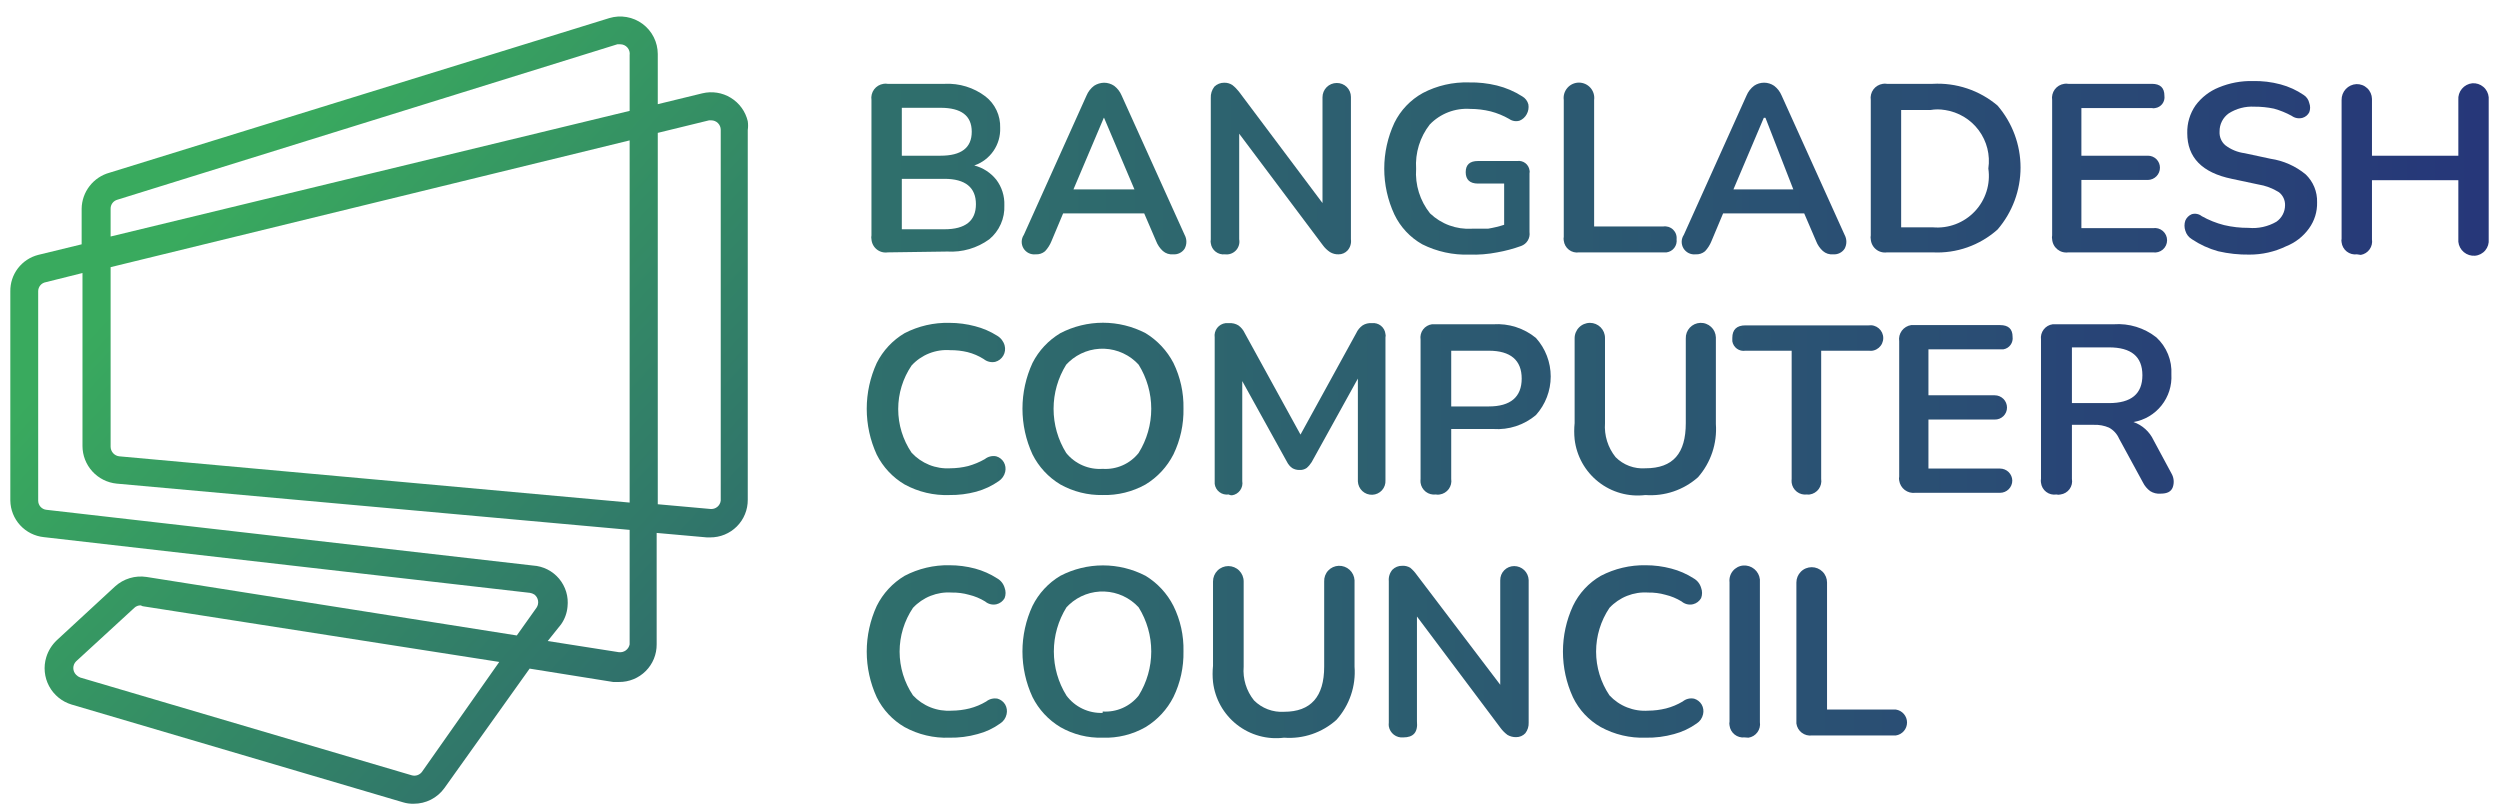 <svg width="146" height="47" viewBox="0 0 146 47" fill="none" xmlns="http://www.w3.org/2000/svg">
<path d="M24.162 46.938C23.953 46.944 23.744 46.917 23.543 46.856L4.182 41.146C3.903 41.062 3.643 40.924 3.417 40.739C3.192 40.555 3.005 40.328 2.867 40.071C2.729 39.814 2.644 39.532 2.616 39.242C2.587 38.952 2.616 38.659 2.702 38.38C2.818 38.001 3.031 37.659 3.32 37.387L6.72 34.247C6.966 34.024 7.259 33.858 7.577 33.763C7.895 33.667 8.23 33.644 8.559 33.694L30.181 37.111L31.337 35.484C31.416 35.364 31.446 35.218 31.422 35.076C31.398 34.934 31.321 34.807 31.206 34.719C31.127 34.67 31.038 34.637 30.946 34.622L2.555 31.368C2.026 31.312 1.535 31.065 1.175 30.672C0.815 30.279 0.612 29.769 0.603 29.236V17.017C0.595 16.531 0.751 16.056 1.046 15.669C1.342 15.283 1.758 15.007 2.23 14.886L4.768 14.268V12.185C4.775 11.707 4.938 11.243 5.232 10.865C5.525 10.486 5.933 10.213 6.395 10.086L35.583 1.057C35.911 0.958 36.257 0.937 36.594 0.996C36.932 1.054 37.251 1.191 37.526 1.395C37.801 1.599 38.024 1.864 38.178 2.17C38.333 2.476 38.413 2.813 38.414 3.156V6.084L41.017 5.45C41.298 5.382 41.59 5.37 41.875 5.415C42.161 5.46 42.435 5.561 42.681 5.713C42.927 5.864 43.142 6.062 43.311 6.296C43.481 6.53 43.602 6.795 43.669 7.077C43.694 7.249 43.694 7.425 43.669 7.597V29.187C43.671 29.476 43.616 29.763 43.506 30.03C43.397 30.298 43.235 30.541 43.031 30.745C42.826 30.95 42.583 31.111 42.316 31.221C42.048 31.331 41.762 31.386 41.473 31.384H41.278L38.349 31.123V37.632C38.351 37.92 38.296 38.207 38.186 38.475C38.077 38.742 37.915 38.985 37.711 39.189C37.506 39.394 37.263 39.556 36.996 39.665C36.728 39.775 36.442 39.83 36.153 39.828H35.811L30.93 39.047L25.951 46.027C25.747 46.31 25.478 46.54 25.167 46.699C24.855 46.857 24.511 46.939 24.162 46.938ZM8.217 35.354C8.148 35.352 8.08 35.364 8.015 35.389C7.951 35.414 7.892 35.452 7.843 35.5L4.442 38.624C4.339 38.728 4.281 38.868 4.281 39.014C4.281 39.161 4.339 39.301 4.442 39.405C4.51 39.477 4.594 39.533 4.687 39.568L24.048 45.278C24.158 45.31 24.274 45.306 24.382 45.268C24.49 45.23 24.584 45.16 24.65 45.067L29.157 38.657L8.331 35.403L8.217 35.354ZM31.987 37.436L36.136 38.087C36.28 38.106 36.426 38.07 36.544 37.985C36.662 37.901 36.743 37.774 36.771 37.632V30.945L6.818 28.244C6.271 28.191 5.764 27.937 5.394 27.531C5.024 27.125 4.818 26.596 4.817 26.047V15.944L2.669 16.481C2.547 16.503 2.436 16.567 2.356 16.662C2.276 16.757 2.231 16.877 2.23 17.001V29.236C2.229 29.37 2.279 29.5 2.369 29.6C2.46 29.699 2.584 29.761 2.718 29.773L31.125 33.027C31.419 33.045 31.705 33.123 31.968 33.255C32.23 33.387 32.463 33.572 32.652 33.797C32.84 34.023 32.981 34.284 33.066 34.566C33.15 34.847 33.176 35.143 33.143 35.435C33.11 35.804 32.981 36.157 32.768 36.46L31.987 37.436ZM38.414 29.448L41.489 29.724C41.633 29.738 41.777 29.695 41.89 29.603C42.002 29.512 42.075 29.38 42.091 29.236V7.581C42.091 7.434 42.033 7.294 41.929 7.19C41.825 7.086 41.685 7.028 41.538 7.028H41.408L38.414 7.76V29.448ZM6.46 15.602V26.096C6.463 26.234 6.516 26.366 6.608 26.467C6.701 26.569 6.828 26.634 6.964 26.649L36.771 29.35V8.199L6.46 15.602ZM36.218 2.586H36.055L6.85 11.665C6.737 11.697 6.638 11.765 6.567 11.859C6.497 11.953 6.459 12.068 6.46 12.185V13.812L36.771 6.475V3.221C36.783 3.141 36.777 3.061 36.755 2.984C36.732 2.907 36.693 2.836 36.641 2.776C36.588 2.715 36.523 2.667 36.45 2.634C36.377 2.602 36.298 2.585 36.218 2.586Z" fill="url(#paint0_linear_5_2629)"/>
<path d="M51.837 14.739C51.724 14.755 51.609 14.748 51.499 14.717C51.389 14.687 51.287 14.634 51.199 14.562C51.11 14.49 51.037 14.401 50.985 14.3C50.932 14.199 50.901 14.088 50.893 13.974C50.877 13.899 50.877 13.822 50.893 13.747V5.839C50.877 5.732 50.882 5.621 50.909 5.516C50.935 5.41 50.982 5.31 51.047 5.222C51.112 5.135 51.194 5.061 51.287 5.005C51.381 4.949 51.485 4.912 51.593 4.896C51.673 4.88 51.756 4.88 51.837 4.896H55.172C56.025 4.854 56.866 5.113 57.547 5.628C57.827 5.844 58.05 6.124 58.2 6.443C58.35 6.763 58.422 7.114 58.41 7.466C58.428 7.947 58.291 8.42 58.018 8.816C57.745 9.212 57.352 9.509 56.897 9.663C57.404 9.793 57.854 10.085 58.182 10.493C58.507 10.922 58.673 11.451 58.654 11.989C58.67 12.366 58.6 12.741 58.447 13.085C58.295 13.429 58.065 13.734 57.775 13.974C57.064 14.491 56.196 14.744 55.319 14.69L51.837 14.739ZM52.666 9.093H54.928C56.132 9.093 56.75 8.638 56.75 7.694C56.75 6.751 56.132 6.295 54.928 6.295H52.666V9.093ZM52.666 13.389H55.156C56.376 13.389 56.994 12.901 56.994 11.924C56.994 10.948 56.376 10.444 55.156 10.444H52.666V13.389Z" fill="url(#paint1_linear_5_2629)"/>
<path d="M60.476 14.853C60.337 14.868 60.197 14.842 60.072 14.78C59.947 14.718 59.843 14.621 59.771 14.502C59.699 14.382 59.663 14.244 59.667 14.105C59.671 13.965 59.714 13.83 59.793 13.714L63.453 5.579C63.547 5.354 63.699 5.157 63.893 5.01C64.068 4.897 64.27 4.835 64.478 4.831C64.687 4.832 64.891 4.894 65.064 5.01C65.258 5.157 65.41 5.354 65.504 5.579L69.18 13.714C69.249 13.839 69.285 13.979 69.285 14.121C69.285 14.263 69.249 14.403 69.18 14.528C69.108 14.636 69.008 14.724 68.891 14.781C68.774 14.838 68.644 14.863 68.513 14.853C68.405 14.863 68.296 14.851 68.192 14.818C68.089 14.784 67.993 14.73 67.911 14.658C67.739 14.501 67.605 14.306 67.521 14.088L66.821 12.461H62.087L61.404 14.088C61.316 14.305 61.189 14.504 61.029 14.674C60.875 14.803 60.677 14.867 60.476 14.853ZM64.462 6.881L62.689 11.062H66.252L64.478 6.881H64.462Z" fill="url(#paint2_linear_5_2629)"/>
<path d="M71.54 14.853C71.343 14.876 71.146 14.82 70.991 14.698C70.835 14.577 70.734 14.398 70.71 14.202C70.694 14.133 70.694 14.06 70.71 13.991V5.726C70.697 5.485 70.772 5.248 70.921 5.058C71.074 4.911 71.279 4.829 71.491 4.831C71.658 4.826 71.822 4.871 71.963 4.961C72.109 5.074 72.24 5.205 72.353 5.351L77.234 11.859V5.677C77.234 5.457 77.322 5.246 77.477 5.09C77.633 4.934 77.844 4.847 78.064 4.847C78.172 4.845 78.28 4.864 78.38 4.904C78.481 4.944 78.572 5.004 78.65 5.079C78.727 5.155 78.788 5.246 78.83 5.345C78.872 5.445 78.894 5.552 78.894 5.66V13.974C78.91 14.091 78.901 14.209 78.867 14.321C78.834 14.433 78.776 14.537 78.698 14.625C78.632 14.697 78.552 14.755 78.462 14.794C78.373 14.834 78.276 14.854 78.178 14.853C78 14.861 77.825 14.815 77.673 14.723C77.509 14.614 77.366 14.476 77.25 14.316L72.369 7.808V13.974C72.391 14.09 72.385 14.209 72.351 14.322C72.318 14.435 72.258 14.539 72.178 14.624C72.097 14.71 71.997 14.775 71.886 14.815C71.775 14.855 71.656 14.868 71.54 14.853Z" fill="url(#paint3_linear_5_2629)"/>
<path d="M85.808 14.869C84.856 14.901 83.911 14.694 83.059 14.267C82.351 13.867 81.783 13.259 81.432 12.526C81.042 11.688 80.84 10.775 80.84 9.85C80.84 8.925 81.042 8.012 81.432 7.174C81.794 6.437 82.373 5.83 83.091 5.433C83.923 4.997 84.853 4.784 85.792 4.814C86.34 4.803 86.887 4.863 87.419 4.993C87.944 5.123 88.444 5.337 88.9 5.628C88.988 5.678 89.066 5.746 89.127 5.827C89.189 5.908 89.233 6.001 89.258 6.1C89.29 6.295 89.256 6.496 89.16 6.669C89.071 6.837 88.928 6.969 88.753 7.043C88.65 7.076 88.54 7.085 88.433 7.068C88.325 7.051 88.223 7.009 88.135 6.946C87.798 6.753 87.437 6.605 87.061 6.506C86.667 6.409 86.263 6.36 85.857 6.36C85.421 6.331 84.984 6.397 84.577 6.554C84.169 6.712 83.801 6.956 83.498 7.271C82.924 8.007 82.641 8.927 82.701 9.858C82.636 10.797 82.927 11.726 83.514 12.461C83.838 12.77 84.221 13.009 84.641 13.163C85.061 13.317 85.508 13.383 85.955 13.356C86.264 13.356 86.573 13.356 86.898 13.356C87.218 13.303 87.534 13.227 87.842 13.128V10.72H86.313C85.841 10.72 85.597 10.493 85.597 10.053C85.597 9.614 85.841 9.403 86.313 9.403H88.607C88.773 9.379 88.941 9.423 89.076 9.523C89.21 9.624 89.299 9.774 89.323 9.939C89.338 9.998 89.338 10.06 89.323 10.118V13.551C89.348 13.723 89.313 13.897 89.224 14.045C89.135 14.194 88.997 14.306 88.835 14.365C88.38 14.529 87.912 14.655 87.435 14.739C86.9 14.844 86.354 14.887 85.808 14.869Z" fill="url(#paint4_linear_5_2629)"/>
<path d="M92.219 14.739C92.115 14.755 92.009 14.75 91.907 14.724C91.805 14.698 91.709 14.652 91.626 14.588C91.542 14.524 91.472 14.444 91.421 14.353C91.369 14.261 91.336 14.16 91.324 14.056C91.308 13.981 91.308 13.903 91.324 13.828V5.839C91.307 5.713 91.317 5.584 91.353 5.462C91.39 5.34 91.453 5.227 91.537 5.13C91.621 5.034 91.724 4.957 91.84 4.904C91.957 4.852 92.083 4.824 92.21 4.824C92.338 4.824 92.464 4.852 92.581 4.904C92.697 4.957 92.8 5.034 92.885 5.13C92.969 5.227 93.031 5.34 93.068 5.462C93.104 5.584 93.114 5.713 93.097 5.839V13.226H97.132C97.236 13.21 97.341 13.219 97.441 13.25C97.54 13.282 97.631 13.336 97.707 13.408C97.782 13.481 97.84 13.569 97.876 13.667C97.911 13.765 97.924 13.87 97.913 13.974C97.936 14.153 97.888 14.334 97.778 14.477C97.668 14.621 97.506 14.715 97.327 14.739H92.219Z" fill="url(#paint5_linear_5_2629)"/>
<path d="M99.019 14.853C98.881 14.868 98.741 14.842 98.616 14.78C98.491 14.718 98.386 14.621 98.314 14.502C98.243 14.382 98.207 14.244 98.21 14.105C98.214 13.965 98.258 13.83 98.336 13.714L101.997 5.579C102.091 5.354 102.242 5.157 102.436 5.01C102.609 4.892 102.813 4.829 103.022 4.829C103.231 4.829 103.435 4.892 103.608 5.01C103.802 5.157 103.953 5.354 104.047 5.579L107.724 13.714C107.792 13.839 107.828 13.979 107.828 14.121C107.828 14.263 107.792 14.403 107.724 14.527C107.652 14.636 107.552 14.724 107.435 14.781C107.317 14.838 107.187 14.863 107.057 14.853C106.948 14.863 106.839 14.851 106.736 14.818C106.632 14.784 106.537 14.73 106.455 14.658C106.282 14.501 106.148 14.306 106.064 14.088L105.365 12.461H100.63L99.947 14.088C99.859 14.305 99.733 14.504 99.573 14.674C99.418 14.803 99.22 14.867 99.019 14.853ZM103.006 6.881L101.232 11.062H104.73L103.103 6.881H103.006Z" fill="url(#paint6_linear_5_2629)"/>
<path d="M110.197 14.739C110.084 14.755 109.969 14.748 109.859 14.717C109.75 14.687 109.647 14.634 109.559 14.562C109.47 14.49 109.397 14.401 109.345 14.3C109.292 14.199 109.261 14.088 109.253 13.974C109.237 13.899 109.237 13.822 109.253 13.747V5.839C109.237 5.732 109.242 5.621 109.269 5.516C109.295 5.41 109.342 5.31 109.407 5.222C109.472 5.135 109.554 5.061 109.648 5.005C109.741 4.949 109.845 4.912 109.953 4.896C110.033 4.88 110.116 4.88 110.197 4.896H112.865C114.245 4.818 115.601 5.273 116.656 6.165C117.523 7.172 118 8.456 118 9.785C118 11.114 117.523 12.398 116.656 13.405C115.617 14.331 114.255 14.811 112.865 14.739H110.197ZM111.027 13.275H112.865C113.319 13.316 113.776 13.255 114.202 13.094C114.628 12.934 115.012 12.679 115.325 12.348C115.639 12.018 115.873 11.62 116.01 11.186C116.148 10.752 116.185 10.292 116.119 9.842C116.236 9.052 116.034 8.249 115.558 7.608C115.082 6.967 114.371 6.542 113.581 6.425C113.301 6.376 113.015 6.376 112.735 6.425H111.027V13.275Z" fill="url(#paint7_linear_5_2629)"/>
<path d="M120.789 14.739C120.676 14.755 120.561 14.748 120.451 14.717C120.341 14.687 120.239 14.634 120.15 14.562C120.062 14.49 119.989 14.401 119.937 14.3C119.884 14.199 119.853 14.088 119.845 13.974C119.829 13.899 119.829 13.822 119.845 13.747V5.839C119.829 5.732 119.834 5.621 119.861 5.516C119.887 5.41 119.934 5.31 119.999 5.222C120.064 5.135 120.146 5.061 120.239 5.005C120.333 4.949 120.437 4.912 120.545 4.896C120.625 4.88 120.708 4.88 120.789 4.896H125.67C126.158 4.896 126.402 5.124 126.402 5.595C126.425 5.761 126.382 5.93 126.281 6.064C126.18 6.198 126.031 6.287 125.865 6.311C125.801 6.328 125.734 6.328 125.67 6.311H121.553V9.093H125.442C125.627 9.093 125.805 9.167 125.937 9.298C126.068 9.43 126.141 9.607 126.141 9.793C126.142 9.98 126.068 10.16 125.938 10.293C125.807 10.427 125.629 10.505 125.442 10.509H121.553V13.324H125.735C125.837 13.308 125.941 13.315 126.04 13.343C126.139 13.372 126.231 13.421 126.309 13.488C126.387 13.556 126.45 13.639 126.493 13.733C126.536 13.826 126.558 13.928 126.558 14.031C126.558 14.134 126.536 14.236 126.493 14.33C126.45 14.424 126.387 14.507 126.309 14.574C126.231 14.641 126.139 14.691 126.04 14.719C125.941 14.748 125.837 14.755 125.735 14.739H120.789Z" fill="url(#paint8_linear_5_2629)"/>
<path d="M131.364 14.869C130.751 14.878 130.139 14.812 129.542 14.674C128.998 14.524 128.481 14.288 128.012 13.974C127.823 13.862 127.683 13.682 127.622 13.47C127.558 13.28 127.558 13.074 127.622 12.884C127.693 12.715 127.827 12.581 127.996 12.51C128.096 12.48 128.201 12.474 128.303 12.494C128.405 12.514 128.501 12.558 128.582 12.624C128.991 12.854 129.429 13.029 129.884 13.145C130.353 13.256 130.833 13.31 131.315 13.307C131.882 13.359 132.45 13.234 132.942 12.949C133.097 12.842 133.224 12.698 133.312 12.531C133.4 12.364 133.446 12.178 133.447 11.989C133.452 11.843 133.422 11.697 133.36 11.564C133.298 11.431 133.205 11.315 133.089 11.225C132.717 10.992 132.302 10.837 131.868 10.769L130.339 10.444C128.598 10.086 127.736 9.191 127.736 7.776C127.721 7.195 127.892 6.625 128.224 6.149C128.57 5.684 129.037 5.324 129.574 5.107C130.203 4.846 130.879 4.718 131.559 4.733C132.108 4.72 132.656 4.786 133.186 4.928C133.668 5.057 134.124 5.266 134.537 5.547C134.619 5.6 134.691 5.669 134.746 5.75C134.802 5.831 134.842 5.922 134.862 6.018C134.927 6.191 134.927 6.382 134.862 6.555C134.822 6.633 134.767 6.702 134.7 6.758C134.633 6.814 134.555 6.855 134.472 6.881C134.364 6.911 134.251 6.917 134.141 6.897C134.031 6.878 133.927 6.833 133.837 6.767C133.507 6.586 133.158 6.444 132.796 6.344C132.421 6.266 132.04 6.228 131.657 6.23C131.129 6.2 130.606 6.337 130.16 6.62C129.991 6.74 129.854 6.898 129.761 7.083C129.667 7.267 129.62 7.471 129.623 7.678C129.613 7.827 129.637 7.976 129.693 8.114C129.75 8.253 129.837 8.376 129.949 8.475C130.279 8.731 130.673 8.894 131.087 8.947L132.601 9.272C133.354 9.384 134.063 9.699 134.651 10.184C134.869 10.393 135.042 10.646 135.157 10.926C135.272 11.206 135.327 11.508 135.318 11.81C135.334 12.358 135.168 12.896 134.846 13.34C134.511 13.808 134.047 14.17 133.512 14.381C132.842 14.705 132.108 14.872 131.364 14.869Z" fill="url(#paint9_linear_5_2629)"/>
<path d="M137.644 14.853C137.539 14.867 137.433 14.859 137.331 14.831C137.229 14.803 137.134 14.755 137.05 14.69C136.967 14.625 136.898 14.544 136.846 14.452C136.794 14.36 136.761 14.258 136.749 14.153C136.733 14.084 136.733 14.011 136.749 13.942V5.839C136.745 5.603 136.832 5.374 136.993 5.201C137.154 5.028 137.376 4.925 137.612 4.912C137.728 4.908 137.845 4.927 137.954 4.968C138.063 5.009 138.163 5.072 138.248 5.152C138.333 5.232 138.401 5.329 138.448 5.435C138.495 5.542 138.521 5.658 138.523 5.774V9.093H143.567V5.839C143.548 5.603 143.623 5.368 143.775 5.186C143.927 5.004 144.144 4.888 144.38 4.863C144.615 4.845 144.847 4.92 145.027 5.073C145.207 5.225 145.319 5.442 145.34 5.677V13.974C145.351 14.09 145.339 14.206 145.305 14.317C145.271 14.428 145.215 14.531 145.141 14.62C145.067 14.71 144.976 14.783 144.873 14.837C144.771 14.891 144.658 14.924 144.543 14.934C144.306 14.953 144.072 14.878 143.889 14.726C143.707 14.574 143.591 14.357 143.567 14.121V10.525H138.523V13.974C138.556 14.181 138.506 14.393 138.384 14.563C138.263 14.734 138.078 14.85 137.872 14.886L137.644 14.853Z" fill="url(#paint10_linear_5_2629)"/>
<path d="M55.449 28.91C54.536 28.944 53.631 28.731 52.829 28.292C52.131 27.88 51.566 27.276 51.202 26.551C50.816 25.712 50.617 24.799 50.617 23.875C50.617 22.951 50.816 22.038 51.202 21.198C51.566 20.474 52.131 19.869 52.829 19.457C53.638 19.039 54.539 18.832 55.449 18.855C55.954 18.855 56.457 18.921 56.946 19.051C57.4 19.167 57.834 19.354 58.231 19.604C58.446 19.73 58.603 19.934 58.67 20.173C58.697 20.273 58.704 20.376 58.691 20.478C58.678 20.581 58.645 20.679 58.593 20.768C58.542 20.858 58.473 20.936 58.392 20.998C58.31 21.061 58.217 21.107 58.117 21.133C58.001 21.156 57.881 21.154 57.765 21.126C57.65 21.098 57.542 21.044 57.45 20.97C57.159 20.786 56.84 20.648 56.506 20.564C56.176 20.485 55.837 20.447 55.498 20.45C55.077 20.418 54.656 20.482 54.264 20.637C53.872 20.792 53.521 21.034 53.236 21.345C52.727 22.096 52.455 22.983 52.455 23.891C52.455 24.799 52.727 25.686 53.236 26.437C53.522 26.747 53.873 26.989 54.264 27.147C54.655 27.305 55.077 27.373 55.498 27.348C55.849 27.346 56.198 27.302 56.539 27.218C56.88 27.123 57.208 26.987 57.515 26.811C57.608 26.737 57.715 26.684 57.831 26.656C57.946 26.628 58.066 26.625 58.182 26.649C58.366 26.703 58.523 26.825 58.621 26.99C58.72 27.163 58.749 27.366 58.703 27.56C58.65 27.779 58.517 27.971 58.328 28.097C57.928 28.377 57.482 28.586 57.011 28.715C56.501 28.852 55.976 28.917 55.449 28.91Z" fill="url(#paint11_linear_5_2629)"/>
<path d="M64.397 28.91C63.533 28.927 62.679 28.713 61.924 28.292C61.226 27.873 60.661 27.263 60.297 26.535C59.912 25.698 59.712 24.788 59.712 23.866C59.712 22.945 59.912 22.035 60.297 21.198C60.664 20.476 61.228 19.873 61.924 19.457C62.693 19.057 63.547 18.848 64.413 18.848C65.28 18.848 66.134 19.057 66.903 19.457C67.594 19.879 68.156 20.481 68.53 21.198C68.932 22.023 69.133 22.932 69.115 23.85C69.135 24.779 68.934 25.699 68.53 26.535C68.161 27.26 67.598 27.869 66.903 28.292C66.138 28.719 65.273 28.933 64.397 28.91ZM64.397 27.381C64.796 27.407 65.195 27.337 65.561 27.175C65.926 27.014 66.247 26.766 66.496 26.453C66.978 25.68 67.233 24.786 67.233 23.875C67.233 22.963 66.978 22.07 66.496 21.296C66.241 21.016 65.932 20.79 65.589 20.631C65.246 20.471 64.874 20.381 64.496 20.366C64.118 20.351 63.74 20.411 63.386 20.542C63.031 20.674 62.705 20.875 62.428 21.133L62.266 21.296C61.784 22.07 61.529 22.963 61.529 23.875C61.529 24.786 61.784 25.68 62.266 26.453C62.521 26.768 62.847 27.016 63.218 27.177C63.589 27.339 63.993 27.409 64.397 27.381Z" fill="url(#paint12_linear_5_2629)"/>
<path d="M71.751 28.878C71.657 28.891 71.561 28.886 71.469 28.862C71.377 28.839 71.29 28.797 71.215 28.739C71.139 28.682 71.075 28.61 71.028 28.527C70.98 28.445 70.95 28.354 70.938 28.259V19.701C70.924 19.605 70.93 19.507 70.954 19.413C70.979 19.319 71.022 19.231 71.081 19.153C71.14 19.076 71.214 19.012 71.298 18.963C71.382 18.915 71.476 18.884 71.572 18.872H71.784C71.972 18.858 72.159 18.904 72.321 19.002C72.483 19.118 72.612 19.275 72.695 19.457L75.949 25.38L79.203 19.457C79.285 19.275 79.414 19.118 79.577 19.002C79.737 18.902 79.926 18.856 80.114 18.872C80.208 18.86 80.303 18.868 80.395 18.894C80.486 18.919 80.571 18.963 80.645 19.022C80.719 19.081 80.781 19.154 80.827 19.238C80.872 19.321 80.901 19.412 80.911 19.506C80.928 19.57 80.928 19.637 80.911 19.701V28.048C80.918 28.154 80.903 28.26 80.868 28.36C80.833 28.461 80.778 28.553 80.707 28.632C80.636 28.711 80.549 28.774 80.453 28.819C80.357 28.864 80.253 28.89 80.146 28.894C80.04 28.898 79.933 28.881 79.832 28.845C79.732 28.808 79.64 28.751 79.561 28.679C79.483 28.606 79.419 28.519 79.375 28.422C79.33 28.325 79.305 28.22 79.3 28.113V22.109L76.6 26.99C76.52 27.118 76.421 27.234 76.307 27.332C76.183 27.416 76.034 27.457 75.884 27.446C75.735 27.449 75.588 27.41 75.461 27.332C75.338 27.242 75.237 27.125 75.168 26.99L72.548 22.256V28.097C72.565 28.191 72.562 28.287 72.54 28.38C72.519 28.473 72.478 28.561 72.422 28.638C72.366 28.716 72.295 28.781 72.213 28.831C72.132 28.88 72.041 28.913 71.946 28.926C71.878 28.927 71.811 28.911 71.751 28.878Z" fill="url(#paint13_linear_5_2629)"/>
<path d="M83.856 28.878C83.647 28.905 83.435 28.849 83.267 28.721C83.1 28.593 82.989 28.403 82.961 28.194C82.953 28.119 82.953 28.042 82.961 27.966V19.831C82.945 19.729 82.95 19.624 82.975 19.523C82.999 19.422 83.044 19.327 83.106 19.244C83.169 19.16 83.247 19.09 83.336 19.038C83.426 18.985 83.525 18.951 83.628 18.937H87.208C88.108 18.878 88.998 19.162 89.697 19.734C90.254 20.352 90.562 21.155 90.562 21.987C90.562 22.82 90.254 23.622 89.697 24.241C89.004 24.824 88.111 25.116 87.208 25.054H84.751V27.966C84.767 28.07 84.763 28.176 84.738 28.278C84.713 28.38 84.668 28.476 84.606 28.561C84.544 28.645 84.466 28.717 84.377 28.771C84.287 28.826 84.187 28.862 84.084 28.878C84.009 28.894 83.931 28.894 83.856 28.878ZM84.751 23.736H86.947C88.216 23.736 88.867 23.183 88.867 22.109C88.867 21.035 88.216 20.482 86.947 20.482H84.751V23.736Z" fill="url(#paint14_linear_5_2629)"/>
<path d="M96.091 28.91C95.606 28.969 95.114 28.932 94.643 28.8C94.172 28.668 93.732 28.445 93.348 28.142C92.964 27.84 92.644 27.465 92.405 27.038C92.167 26.611 92.015 26.142 91.958 25.656C91.926 25.342 91.926 25.026 91.958 24.712V19.766C91.956 19.648 91.978 19.529 92.022 19.419C92.066 19.309 92.131 19.208 92.215 19.123C92.298 19.038 92.397 18.971 92.507 18.925C92.617 18.879 92.734 18.855 92.853 18.855C93.086 18.855 93.31 18.948 93.475 19.113C93.639 19.277 93.732 19.501 93.732 19.734V24.712C93.68 25.428 93.901 26.137 94.35 26.697C94.576 26.925 94.849 27.101 95.149 27.213C95.45 27.325 95.771 27.371 96.091 27.348C97.718 27.348 98.45 26.47 98.45 24.712V19.766C98.446 19.651 98.464 19.536 98.504 19.428C98.544 19.319 98.606 19.22 98.684 19.136C98.763 19.051 98.857 18.983 98.962 18.934C99.067 18.886 99.181 18.86 99.296 18.855C99.412 18.851 99.527 18.869 99.635 18.91C99.743 18.95 99.842 19.011 99.927 19.09C100.012 19.168 100.08 19.262 100.128 19.367C100.176 19.473 100.203 19.586 100.207 19.701V24.761C100.247 25.322 100.176 25.886 99.997 26.419C99.819 26.953 99.536 27.445 99.166 27.869C98.749 28.239 98.262 28.523 97.734 28.701C97.206 28.88 96.647 28.951 96.091 28.91Z" fill="url(#paint15_linear_5_2629)"/>
<path d="M105.527 28.878C105.318 28.905 105.107 28.849 104.939 28.721C104.771 28.593 104.661 28.403 104.633 28.194C104.625 28.119 104.625 28.042 104.633 27.966V20.482H101.932C101.845 20.496 101.757 20.493 101.672 20.473C101.586 20.452 101.506 20.416 101.435 20.364C101.364 20.313 101.304 20.248 101.258 20.173C101.212 20.099 101.181 20.016 101.167 19.929V19.734C101.167 19.246 101.427 19.002 101.932 19.002H109.123C109.23 18.986 109.338 18.993 109.441 19.023C109.545 19.053 109.64 19.105 109.722 19.175C109.803 19.245 109.869 19.332 109.914 19.43C109.958 19.528 109.982 19.634 109.982 19.742C109.982 19.85 109.958 19.956 109.914 20.054C109.869 20.152 109.803 20.239 109.722 20.309C109.64 20.379 109.545 20.431 109.441 20.461C109.338 20.491 109.23 20.498 109.123 20.482H106.357V27.966C106.373 28.07 106.369 28.176 106.344 28.278C106.319 28.38 106.275 28.476 106.213 28.561C106.151 28.645 106.073 28.717 105.983 28.771C105.893 28.826 105.794 28.862 105.69 28.878C105.636 28.886 105.581 28.886 105.527 28.878Z" fill="url(#paint16_linear_5_2629)"/>
<path d="M111.856 28.78C111.637 28.808 111.415 28.749 111.238 28.615C111.062 28.481 110.945 28.283 110.913 28.064C110.897 27.989 110.897 27.911 110.913 27.836V19.929C110.897 19.821 110.902 19.711 110.928 19.605C110.955 19.5 111.002 19.4 111.067 19.312C111.132 19.225 111.214 19.151 111.307 19.095C111.401 19.038 111.504 19.001 111.612 18.985H116.803C117.291 18.985 117.535 19.213 117.535 19.669C117.558 19.837 117.515 20.007 117.415 20.144C117.315 20.281 117.165 20.373 116.998 20.401H112.621V23.085H116.493C116.683 23.085 116.865 23.161 117 23.295C117.134 23.43 117.209 23.611 117.209 23.801C117.209 23.895 117.191 23.987 117.155 24.073C117.118 24.159 117.065 24.237 116.999 24.302C116.932 24.367 116.853 24.418 116.766 24.453C116.679 24.487 116.587 24.503 116.493 24.501H112.621V27.364H116.803C116.99 27.364 117.169 27.438 117.303 27.568C117.437 27.699 117.514 27.877 117.518 28.064C117.518 28.254 117.443 28.436 117.309 28.57C117.174 28.705 116.992 28.78 116.803 28.78H111.856Z" fill="url(#paint17_linear_5_2629)"/>
<path d="M120.089 28.878C119.985 28.894 119.879 28.889 119.777 28.863C119.675 28.837 119.58 28.79 119.496 28.726C119.413 28.663 119.343 28.583 119.291 28.491C119.239 28.4 119.206 28.299 119.194 28.194C119.178 28.119 119.178 28.041 119.194 27.966V19.831C119.166 19.622 119.223 19.411 119.351 19.243C119.479 19.075 119.668 18.965 119.878 18.937H123.441C124.337 18.873 125.224 19.146 125.93 19.701C126.227 19.975 126.46 20.311 126.612 20.685C126.764 21.059 126.831 21.462 126.809 21.865C126.846 22.52 126.641 23.165 126.233 23.678C125.825 24.192 125.242 24.537 124.596 24.647C124.852 24.737 125.087 24.876 125.288 25.058C125.489 25.239 125.652 25.459 125.767 25.705L126.809 27.641C126.881 27.762 126.926 27.898 126.94 28.039C126.954 28.179 126.937 28.321 126.89 28.455C126.792 28.715 126.564 28.829 126.174 28.829C125.963 28.847 125.751 28.795 125.572 28.682C125.393 28.55 125.248 28.377 125.149 28.178L123.75 25.607C123.631 25.336 123.425 25.113 123.164 24.973C122.887 24.854 122.587 24.798 122.285 24.81H121V27.966C121.019 28.07 121.016 28.177 120.992 28.28C120.968 28.383 120.924 28.48 120.861 28.565C120.799 28.65 120.72 28.721 120.629 28.775C120.538 28.829 120.438 28.864 120.333 28.878C120.253 28.899 120.169 28.899 120.089 28.878ZM121 23.541H123.164C124.466 23.541 125.116 23.004 125.116 21.914C125.116 20.824 124.466 20.287 123.164 20.287H121V23.541Z" fill="url(#paint18_linear_5_2629)"/>
<path d="M55.449 43.081C54.536 43.115 53.63 42.902 52.829 42.463C52.127 42.056 51.561 41.45 51.202 40.722C50.817 39.885 50.617 38.975 50.617 38.054C50.617 37.133 50.817 36.222 51.202 35.386C51.565 34.656 52.13 34.046 52.829 33.628C53.636 33.205 54.537 32.992 55.449 33.01C55.954 33.01 56.457 33.075 56.946 33.205C57.401 33.328 57.834 33.52 58.231 33.775C58.444 33.894 58.602 34.093 58.67 34.328C58.744 34.522 58.744 34.736 58.67 34.93C58.62 35.019 58.552 35.096 58.471 35.158C58.39 35.219 58.297 35.264 58.198 35.288C58.082 35.315 57.961 35.314 57.846 35.286C57.73 35.257 57.622 35.203 57.531 35.125C57.239 34.946 56.921 34.815 56.588 34.735C56.26 34.642 55.92 34.599 55.579 34.605C55.159 34.576 54.738 34.642 54.347 34.797C53.956 34.952 53.604 35.192 53.317 35.499C52.809 36.254 52.537 37.144 52.537 38.054C52.537 38.964 52.809 39.853 53.317 40.608C53.604 40.916 53.956 41.156 54.347 41.311C54.738 41.466 55.159 41.531 55.579 41.503C55.93 41.501 56.279 41.457 56.62 41.373C56.964 41.285 57.292 41.148 57.596 40.966C57.689 40.892 57.797 40.839 57.912 40.811C58.027 40.783 58.147 40.78 58.263 40.803C58.447 40.858 58.604 40.98 58.703 41.145C58.801 41.318 58.83 41.521 58.784 41.715C58.76 41.824 58.715 41.928 58.651 42.021C58.587 42.113 58.505 42.191 58.41 42.252C58.013 42.538 57.566 42.748 57.092 42.87C56.557 43.02 56.004 43.091 55.449 43.081Z" fill="url(#paint19_linear_5_2629)"/>
<path d="M64.397 43.081C63.532 43.107 62.676 42.893 61.924 42.463C61.226 42.044 60.661 41.434 60.297 40.706C59.911 39.872 59.711 38.964 59.711 38.046C59.711 37.127 59.911 36.219 60.297 35.386C60.659 34.655 61.224 34.045 61.924 33.628C62.693 33.228 63.547 33.019 64.413 33.019C65.28 33.019 66.134 33.228 66.903 33.628C67.598 34.051 68.161 34.66 68.53 35.386C68.936 36.209 69.137 37.119 69.115 38.038C69.133 38.961 68.933 39.875 68.53 40.706C68.161 41.431 67.598 42.04 66.903 42.463C66.141 42.898 65.274 43.112 64.397 43.081ZM64.397 41.552C64.796 41.578 65.195 41.508 65.561 41.346C65.926 41.185 66.247 40.937 66.496 40.624C66.978 39.85 67.233 38.957 67.233 38.046C67.233 37.134 66.978 36.241 66.496 35.467C66.241 35.19 65.934 34.966 65.592 34.808C65.25 34.649 64.88 34.56 64.504 34.545C64.128 34.53 63.752 34.589 63.399 34.719C63.045 34.85 62.721 35.048 62.445 35.304L62.282 35.467C61.8 36.241 61.545 37.134 61.545 38.046C61.545 38.957 61.8 39.85 62.282 40.624C62.527 40.951 62.847 41.214 63.215 41.389C63.584 41.565 63.989 41.649 64.397 41.633V41.552Z" fill="url(#paint20_linear_5_2629)"/>
<path d="M74.989 43.081C74.502 43.142 74.009 43.107 73.536 42.976C73.063 42.845 72.621 42.622 72.236 42.32C71.85 42.017 71.528 41.641 71.288 41.213C71.049 40.785 70.896 40.314 70.84 39.827C70.808 39.514 70.808 39.197 70.84 38.884V33.954C70.84 33.717 70.934 33.489 71.102 33.321C71.27 33.153 71.498 33.059 71.735 33.059C71.972 33.059 72.2 33.153 72.368 33.321C72.535 33.489 72.63 33.717 72.63 33.954V38.932C72.571 39.642 72.787 40.346 73.232 40.901C73.46 41.131 73.735 41.309 74.038 41.424C74.341 41.539 74.665 41.588 74.989 41.568C76.551 41.568 77.332 40.69 77.332 38.932V33.954C77.327 33.838 77.346 33.723 77.386 33.615C77.426 33.507 77.487 33.407 77.566 33.323C77.644 33.238 77.739 33.17 77.844 33.122C77.949 33.074 78.062 33.047 78.178 33.043C78.412 33.034 78.641 33.117 78.815 33.276C78.988 33.434 79.093 33.654 79.105 33.889V38.932C79.148 39.495 79.076 40.06 78.894 40.594C78.712 41.128 78.424 41.62 78.048 42.04C77.634 42.411 77.15 42.694 76.625 42.873C76.099 43.052 75.543 43.123 74.989 43.081Z" fill="url(#paint21_linear_5_2629)"/>
<path d="M81.952 43.065C81.755 43.084 81.558 43.028 81.401 42.907C81.244 42.786 81.138 42.61 81.106 42.414C81.098 42.344 81.098 42.273 81.106 42.203V33.938C81.095 33.818 81.108 33.697 81.144 33.583C81.18 33.468 81.24 33.362 81.318 33.27C81.392 33.196 81.481 33.138 81.579 33.098C81.677 33.059 81.782 33.04 81.887 33.043C82.052 33.032 82.217 33.072 82.359 33.157C82.501 33.276 82.626 33.412 82.733 33.563L87.614 39.99V33.889C87.612 33.781 87.632 33.673 87.671 33.572C87.711 33.472 87.771 33.38 87.847 33.303C87.922 33.226 88.013 33.164 88.113 33.122C88.213 33.081 88.32 33.059 88.428 33.059C88.647 33.059 88.857 33.144 89.015 33.295C89.173 33.447 89.265 33.654 89.274 33.873V42.203C89.284 42.425 89.215 42.644 89.079 42.821C89.01 42.894 88.927 42.953 88.834 42.992C88.742 43.031 88.642 43.05 88.542 43.049C88.365 43.053 88.19 43.008 88.037 42.919C87.882 42.804 87.745 42.667 87.631 42.512L82.75 36.004V42.121C82.815 42.772 82.538 43.065 81.952 43.065Z" fill="url(#paint22_linear_5_2629)"/>
<path d="M96.107 43.081C95.195 43.113 94.29 42.9 93.488 42.463C92.781 42.062 92.213 41.455 91.861 40.722C91.475 39.885 91.276 38.975 91.276 38.054C91.276 37.133 91.475 36.222 91.861 35.386C92.213 34.649 92.78 34.036 93.488 33.628C94.296 33.207 95.196 32.994 96.107 33.01C96.612 33.01 97.116 33.075 97.604 33.205C98.066 33.324 98.505 33.517 98.906 33.775C99.119 33.894 99.277 34.093 99.345 34.328C99.419 34.522 99.419 34.736 99.345 34.93C99.295 35.019 99.227 35.096 99.146 35.158C99.065 35.219 98.972 35.264 98.873 35.288C98.757 35.315 98.636 35.314 98.52 35.286C98.404 35.257 98.297 35.203 98.206 35.125C97.914 34.946 97.596 34.815 97.262 34.735C96.934 34.642 96.594 34.599 96.254 34.605C95.834 34.576 95.413 34.642 95.022 34.797C94.631 34.952 94.279 35.192 93.992 35.499C93.484 36.254 93.212 37.144 93.212 38.054C93.212 38.964 93.484 39.853 93.992 40.608C94.278 40.917 94.63 41.158 95.021 41.312C95.413 41.467 95.834 41.532 96.254 41.503C96.605 41.501 96.954 41.457 97.295 41.373C97.638 41.285 97.967 41.148 98.271 40.966C98.363 40.891 98.471 40.837 98.586 40.809C98.702 40.781 98.822 40.779 98.938 40.803C99.122 40.858 99.279 40.98 99.377 41.145C99.476 41.318 99.505 41.521 99.459 41.715C99.435 41.824 99.39 41.928 99.326 42.021C99.261 42.113 99.18 42.191 99.085 42.252C98.686 42.535 98.24 42.745 97.767 42.87C97.227 43.021 96.668 43.092 96.107 43.081Z" fill="url(#paint23_linear_5_2629)"/>
<path d="M101.883 43.065C101.674 43.088 101.464 43.027 101.3 42.896C101.135 42.765 101.029 42.574 101.004 42.365C100.988 42.29 100.988 42.213 101.004 42.138V34.003C100.991 33.886 101.001 33.768 101.034 33.655C101.067 33.542 101.122 33.437 101.197 33.346C101.271 33.255 101.363 33.18 101.467 33.125C101.571 33.07 101.685 33.036 101.802 33.026C102.038 33.008 102.273 33.083 102.455 33.235C102.637 33.387 102.753 33.604 102.778 33.84V42.17C102.794 42.274 102.79 42.38 102.765 42.481C102.74 42.584 102.695 42.679 102.633 42.764C102.571 42.849 102.493 42.92 102.404 42.975C102.314 43.029 102.214 43.065 102.111 43.081L101.883 43.065Z" fill="url(#paint24_linear_5_2629)"/>
<path d="M105.82 42.951C105.607 42.979 105.391 42.921 105.22 42.79C105.049 42.658 104.938 42.465 104.909 42.252V34.019C104.909 33.901 104.932 33.785 104.977 33.676C105.022 33.568 105.088 33.469 105.171 33.386C105.254 33.303 105.353 33.237 105.462 33.192C105.57 33.147 105.687 33.124 105.804 33.124C105.922 33.124 106.038 33.147 106.146 33.192C106.255 33.237 106.354 33.303 106.437 33.386C106.52 33.469 106.586 33.568 106.631 33.676C106.676 33.785 106.699 33.901 106.699 34.019V41.438H110.718C110.899 41.465 111.065 41.556 111.185 41.695C111.305 41.834 111.371 42.011 111.371 42.194C111.371 42.378 111.305 42.556 111.185 42.694C111.065 42.833 110.899 42.924 110.718 42.951H105.837H105.82Z" fill="url(#paint25_linear_5_2629)"/>
<defs>
<linearGradient id="paint0_linear_5_2629" x1="13.702" y1="10.252" x2="68.048" y2="60.63" gradientUnits="userSpaceOnUse">
<stop stop-color="#39AA5E"/>
<stop offset="1" stop-color="#263779"/>
</linearGradient>
<linearGradient id="paint1_linear_5_2629" x1="-46.733" y1="8.089" x2="145.296" y2="8.089" gradientUnits="userSpaceOnUse">
<stop stop-color="#39AA5E"/>
<stop offset="1" stop-color="#263779"/>
</linearGradient>
<linearGradient id="paint2_linear_5_2629" x1="-42.857" y1="13.857" x2="148.749" y2="13.857" gradientUnits="userSpaceOnUse">
<stop stop-color="#39AA5E"/>
<stop offset="1" stop-color="#263779"/>
</linearGradient>
<linearGradient id="paint3_linear_5_2629" x1="-47.426" y1="8.514" x2="144.478" y2="8.514" gradientUnits="userSpaceOnUse">
<stop stop-color="#39AA5E"/>
<stop offset="1" stop-color="#263779"/>
</linearGradient>
<linearGradient id="paint4_linear_5_2629" x1="-40.166" y1="14.08" x2="151.565" y2="14.08" gradientUnits="userSpaceOnUse">
<stop stop-color="#39AA5E"/>
<stop offset="1" stop-color="#263779"/>
</linearGradient>
<linearGradient id="paint5_linear_5_2629" x1="-43.145" y1="13.545" x2="149.03" y2="13.545" gradientUnits="userSpaceOnUse">
<stop stop-color="#39AA5E"/>
<stop offset="1" stop-color="#263779"/>
</linearGradient>
<linearGradient id="paint6_linear_5_2629" x1="-44.078" y1="13.661" x2="147.529" y2="13.661" gradientUnits="userSpaceOnUse">
<stop stop-color="#39AA5E"/>
<stop offset="1" stop-color="#263779"/>
</linearGradient>
<linearGradient id="paint7_linear_5_2629" x1="-41.616" y1="11.517" x2="150.125" y2="11.517" gradientUnits="userSpaceOnUse">
<stop stop-color="#39AA5E"/>
<stop offset="1" stop-color="#263779"/>
</linearGradient>
<linearGradient id="paint8_linear_5_2629" x1="-39.524" y1="8.089" x2="152.402" y2="8.089" gradientUnits="userSpaceOnUse">
<stop stop-color="#39AA5E"/>
<stop offset="1" stop-color="#263779"/>
</linearGradient>
<linearGradient id="paint9_linear_5_2629" x1="-41.873" y1="11.957" x2="149.836" y2="11.957" gradientUnits="userSpaceOnUse">
<stop stop-color="#39AA5E"/>
<stop offset="1" stop-color="#263779"/>
</linearGradient>
<linearGradient id="paint10_linear_5_2629" x1="-47.177" y1="10.156" x2="144.73" y2="10.156" gradientUnits="userSpaceOnUse">
<stop stop-color="#39AA5E"/>
<stop offset="1" stop-color="#263779"/>
</linearGradient>
<linearGradient id="paint11_linear_5_2629" x1="-47.699" y1="27.5" x2="144.099" y2="27.5" gradientUnits="userSpaceOnUse">
<stop stop-color="#39AA5E"/>
<stop offset="1" stop-color="#263779"/>
</linearGradient>
<linearGradient id="paint12_linear_5_2629" x1="-46.491" y1="23.181" x2="145.144" y2="23.181" gradientUnits="userSpaceOnUse">
<stop stop-color="#39AA5E"/>
<stop offset="1" stop-color="#263779"/>
</linearGradient>
<linearGradient id="paint13_linear_5_2629" x1="-44.53" y1="27.898" x2="147.439" y2="27.898" gradientUnits="userSpaceOnUse">
<stop stop-color="#39AA5E"/>
<stop offset="1" stop-color="#263779"/>
</linearGradient>
<linearGradient id="paint14_linear_5_2629" x1="-48.581" y1="24.224" x2="143.444" y2="24.224" gradientUnits="userSpaceOnUse">
<stop stop-color="#39AA5E"/>
<stop offset="1" stop-color="#263779"/>
</linearGradient>
<linearGradient id="paint15_linear_5_2629" x1="-39.818" y1="25.166" x2="152.634" y2="25.166" gradientUnits="userSpaceOnUse">
<stop stop-color="#39AA5E"/>
<stop offset="1" stop-color="#263779"/>
</linearGradient>
<linearGradient id="paint16_linear_5_2629" x1="-40.908" y1="28.029" x2="151.005" y2="28.029" gradientUnits="userSpaceOnUse">
<stop stop-color="#39AA5E"/>
<stop offset="1" stop-color="#263779"/>
</linearGradient>
<linearGradient id="paint17_linear_5_2629" x1="-39.496" y1="22.161" x2="152.43" y2="22.161" gradientUnits="userSpaceOnUse">
<stop stop-color="#39AA5E"/>
<stop offset="1" stop-color="#263779"/>
</linearGradient>
<linearGradient id="paint18_linear_5_2629" x1="-47.689" y1="23.964" x2="144.263" y2="23.964" gradientUnits="userSpaceOnUse">
<stop stop-color="#39AA5E"/>
<stop offset="1" stop-color="#263779"/>
</linearGradient>
<linearGradient id="paint19_linear_5_2629" x1="-47.699" y1="40.79" x2="144.098" y2="40.79" gradientUnits="userSpaceOnUse">
<stop stop-color="#39AA5E"/>
<stop offset="1" stop-color="#263779"/>
</linearGradient>
<linearGradient id="paint20_linear_5_2629" x1="-46.491" y1="37.431" x2="145.144" y2="37.431" gradientUnits="userSpaceOnUse">
<stop stop-color="#39AA5E"/>
<stop offset="1" stop-color="#263779"/>
</linearGradient>
<linearGradient id="paint21_linear_5_2629" x1="-49.932" y1="34.635" x2="142.909" y2="34.635" gradientUnits="userSpaceOnUse">
<stop stop-color="#39AA5E"/>
<stop offset="1" stop-color="#263779"/>
</linearGradient>
<linearGradient id="paint22_linear_5_2629" x1="-46.092" y1="36.812" x2="145.926" y2="36.812" gradientUnits="userSpaceOnUse">
<stop stop-color="#39AA5E"/>
<stop offset="1" stop-color="#263779"/>
</linearGradient>
<linearGradient id="paint23_linear_5_2629" x1="-41.358" y1="40.66" x2="150.439" y2="40.66" gradientUnits="userSpaceOnUse">
<stop stop-color="#39AA5E"/>
<stop offset="1" stop-color="#263779"/>
</linearGradient>
<linearGradient id="paint24_linear_5_2629" x1="-46.758" y1="38.496" x2="146.682" y2="38.496" gradientUnits="userSpaceOnUse">
<stop stop-color="#39AA5E"/>
<stop offset="1" stop-color="#263779"/>
</linearGradient>
<linearGradient id="paint25_linear_5_2629" x1="-42.352" y1="41.915" x2="149.044" y2="41.915" gradientUnits="userSpaceOnUse">
<stop stop-color="#39AA5E"/>
<stop offset="1" stop-color="#263779"/>
</linearGradient>
</defs>
</svg>
